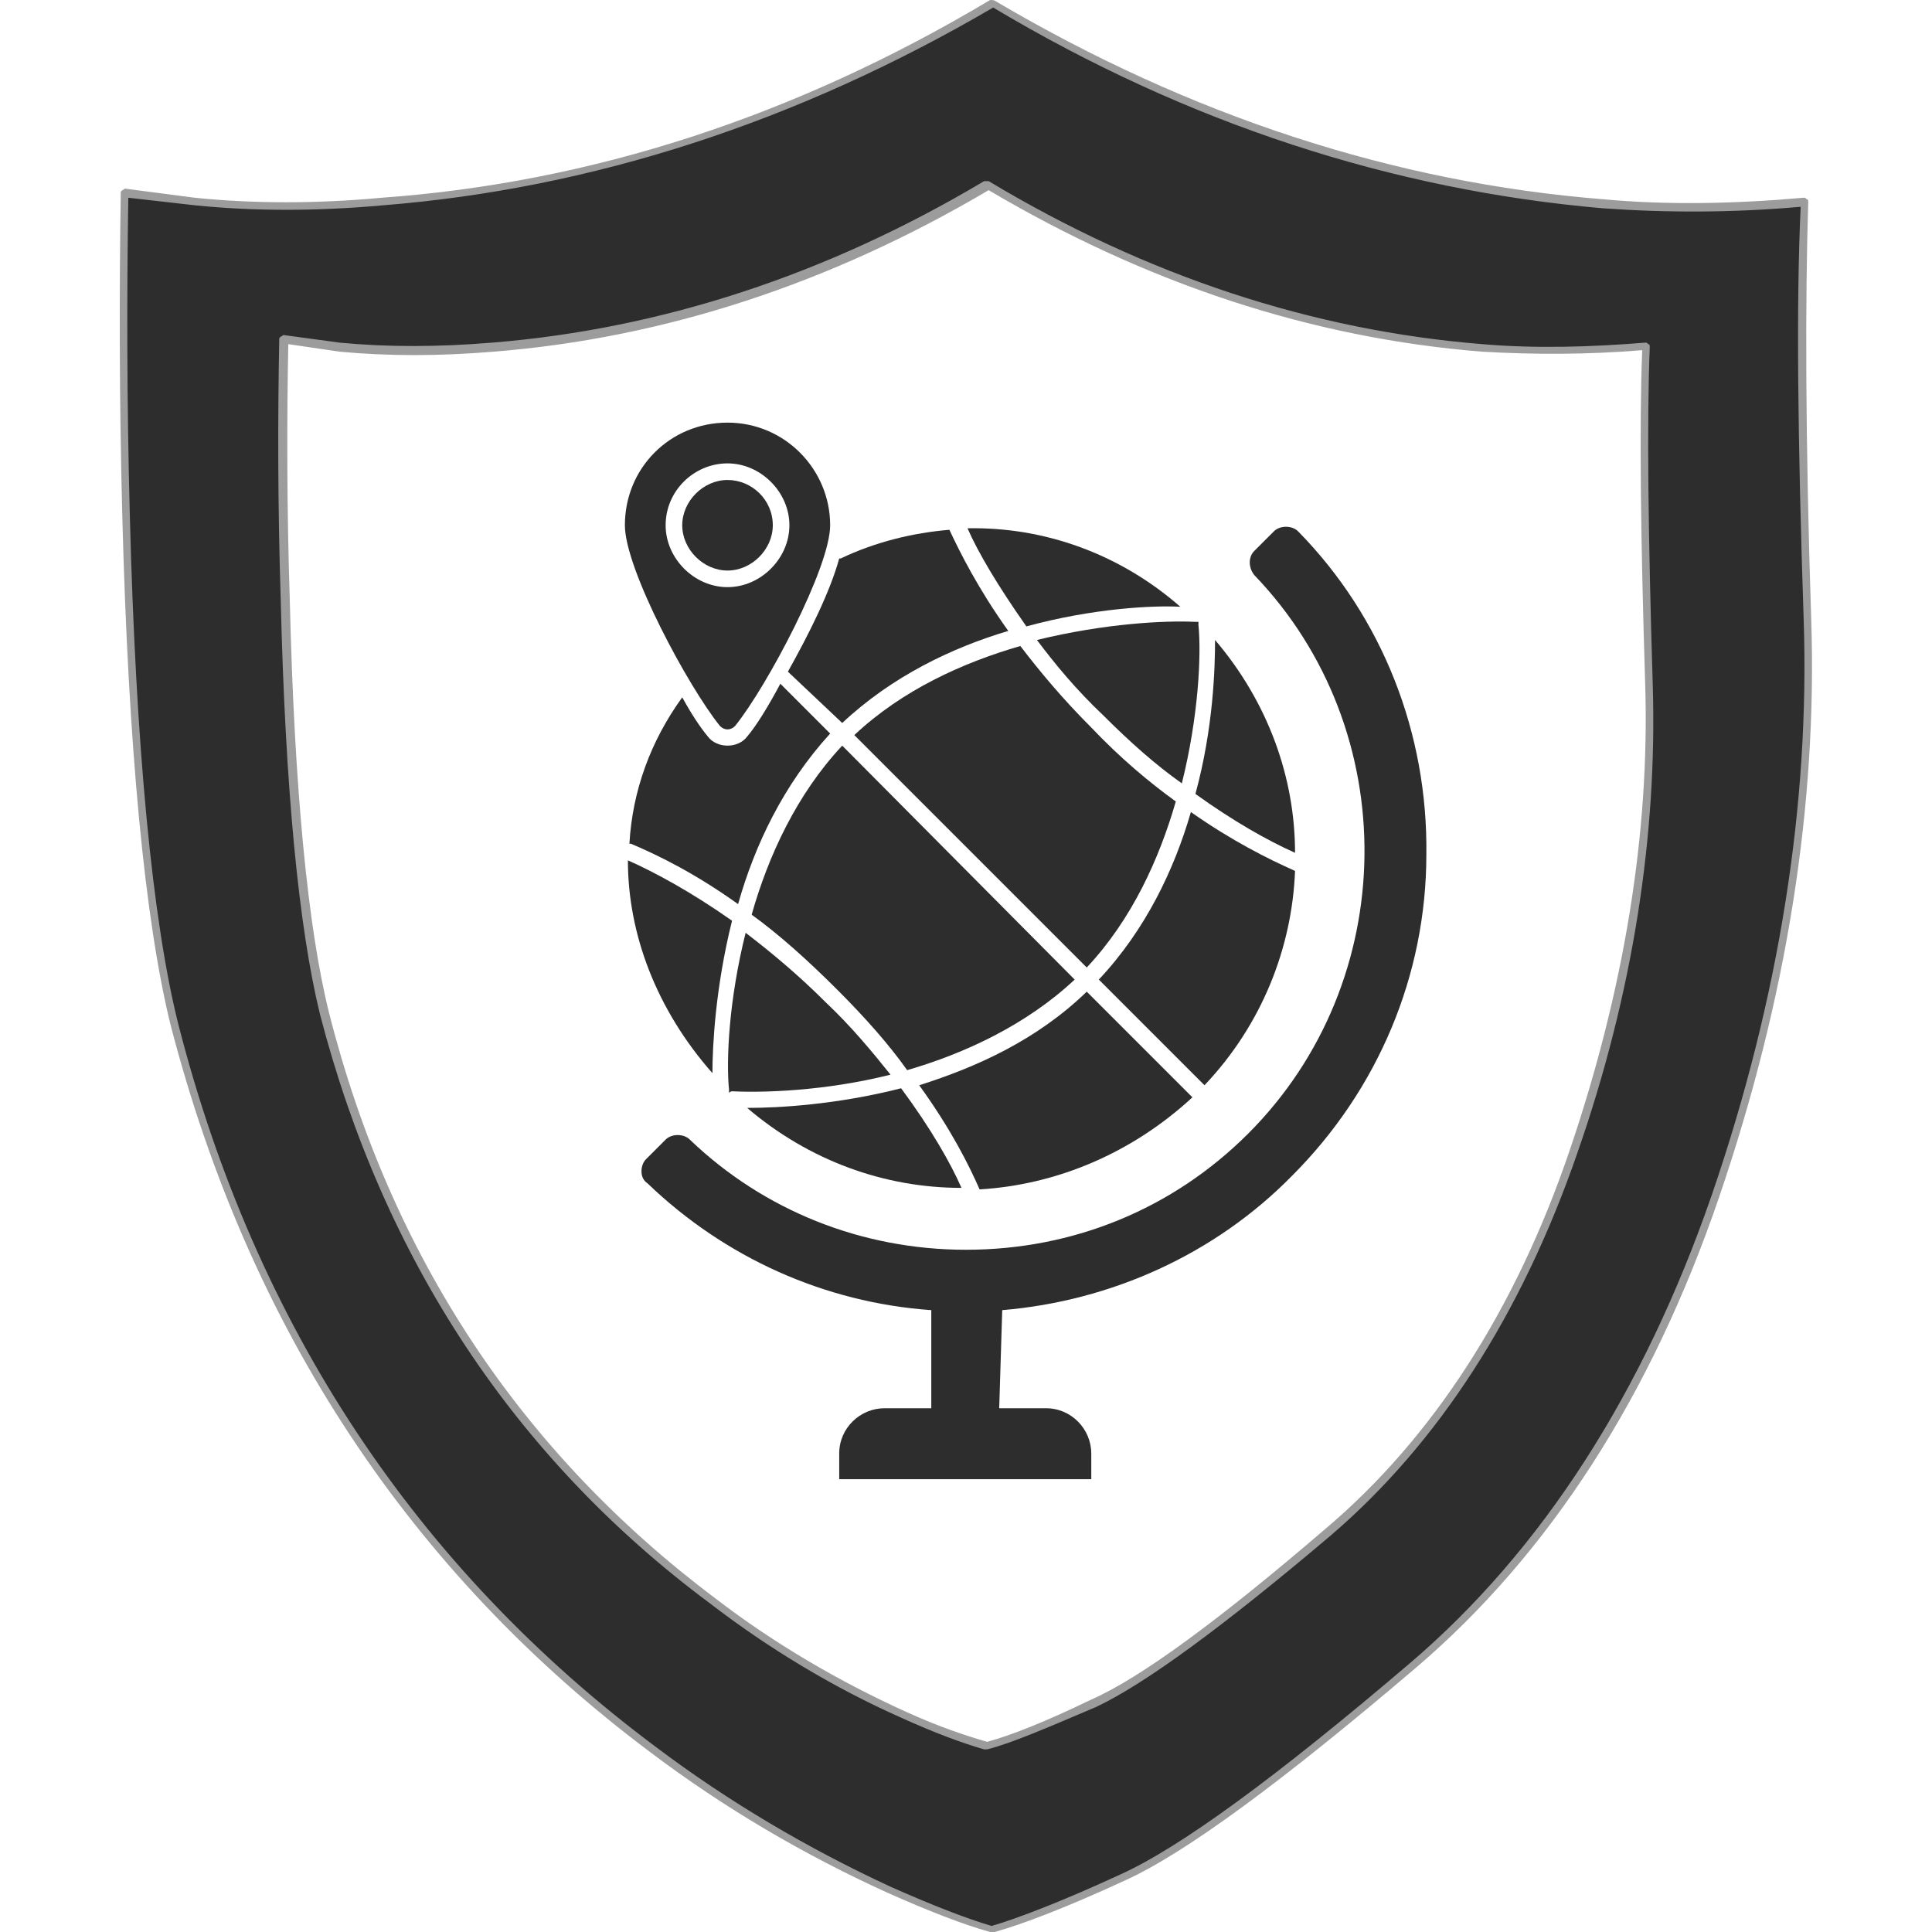 <?xml version="1.0" encoding="utf-8"?>
<!-- Generator: Adobe Illustrator 23.0.0, SVG Export Plug-In . SVG Version: 6.00 Build 0)  -->
<svg version="1.1" baseProfile="tiny" id="Layer_1" xmlns="http://www.w3.org/2000/svg" xmlns:xlink="http://www.w3.org/1999/xlink"
	 x="0px" y="0px" viewBox="0 0 128 128" xml:space="preserve">
<g>
	<g>
		<linearGradient id="SVGID_1_" gradientUnits="userSpaceOnUse" x1="80.561" y1="66.553" x2="54.994" y2="58.031">
			<stop  offset="0" style="stop-color:#2D2D2D"/>
			<stop  offset="1" style="stop-color:#2D2D2D"/>
		</linearGradient>
		<path fill-rule="evenodd" fill="url(#SVGID_1_)" d="M98.2,23.1C86.8,22.2,76,18.6,65.5,12.4h-0.1C54.9,18.6,44,22.2,32.7,23.1
			c-3.6,0.3-7,0.3-10.1,0l-3.7-0.5c-0.1,5.2-0.1,10.9,0.1,17.2c0.3,12.5,1.2,21.7,2.6,27.3c4.2,16.3,12.7,29.3,25.7,38.9
			c4,3,8.2,5.5,12.7,7.6c2.2,1,4,1.7,5.5,2.1h0.1c1.5-0.4,3.8-1.3,6.9-2.8c3.2-1.4,8.4-5.2,15.6-11.3c7.2-6.1,12.6-14.5,16.3-25.2
			c3.7-10.7,5.3-21,5-30.9c-0.3-9.9-0.4-17.4-0.2-22.4C105.3,23.3,101.7,23.3,98.2,23.1z M119.5,13.3c-0.2,6.3-0.2,15.5,0.2,27.7
			c0.4,12.2-1.6,24.9-6.1,38.2c-4.5,13.2-11.2,23.6-20.1,31.1c-8.8,7.5-15.3,12.2-19.2,14c-4,1.8-6.8,2.9-8.6,3.4h-0.1
			c-1.7-0.5-4-1.3-6.7-2.6c-5.5-2.5-10.7-5.6-15.7-9.3C27.3,104,16.7,88,11.6,67.8c-1.7-6.9-2.8-18.2-3.2-33.8
			c-0.2-7.7-0.2-14.7-0.1-21.3l4.6,0.6c4,0.4,8.1,0.4,12.5,0c13.9-1.1,27.4-5.5,40.4-13.2l0,0l0,0c13,7.7,26.4,12.1,40.4,13.2
			C110.5,13.8,114.9,13.8,119.5,13.3z"/>
		<path fill="#9C9C9C" d="M65.6,128C65.6,128,65.6,128,65.6,128c-1.8-0.5-4.1-1.4-6.8-2.6c-5.5-2.5-10.8-5.6-15.7-9.3
			C27.2,104.2,16.5,88,11.3,67.9C9.6,61,8.5,49.6,8.1,34.1C7.9,26.4,7.9,19.3,8,12.8c0-0.1,0-0.1,0.1-0.2c0.1,0,0.1-0.1,0.2-0.1
			l4.6,0.6c3.9,0.4,8.1,0.4,12.4,0C39.2,12.1,52.7,7.7,65.6,0C65.7,0,65.9,0,66,0.1c12.9,7.6,26.4,12,40.2,13.1
			c4.3,0.4,8.8,0.3,13.3-0.1c0.1,0,0.1,0,0.2,0.1c0.1,0,0.1,0.1,0.1,0.2c-0.2,6.3-0.2,15.6,0.2,27.7c0.4,12.2-1.6,25-6.1,38.2
			c-4.5,13.2-11.3,23.7-20.1,31.2c-8.8,7.5-15.3,12.3-19.3,14.1c-3.9,1.8-6.8,2.9-8.6,3.4C65.8,128,65.7,128,65.6,128
			C65.7,128,65.6,128,65.6,128z M8.5,13.1c-0.1,6.4-0.1,13.5,0.1,21c0.4,15.5,1.5,26.9,3.2,33.7c5.1,20,15.8,36.1,31.6,47.9
			c4.9,3.7,10.2,6.8,15.6,9.3c2.7,1.2,5,2.1,6.7,2.6c1.7-0.5,4.6-1.6,8.5-3.4c4-1.8,10.4-6.5,19.2-14c8.8-7.5,15.5-18,20-31
			c4.5-13.1,6.5-26,6.1-38.1c-0.4-11.9-0.5-21.2-0.2-27.4c-4.5,0.4-8.9,0.4-13.1,0.1C92.3,12.6,78.7,8.2,65.8,0.5
			c-13,7.6-26.6,12-40.4,13.1c-4.4,0.4-8.6,0.4-12.5,0L8.5,13.1z M65.4,115.9C65.4,115.9,65.4,115.9,65.4,115.9c-0.1,0-0.1,0-0.2,0
			c-1.4-0.4-3.3-1.1-5.5-2.1c-4.5-2-8.8-4.6-12.7-7.6c-12.9-9.6-21.6-22.8-25.8-39c-1.4-5.7-2.3-14.9-2.6-27.4
			c-0.2-6.3-0.2-12.1-0.1-17.3c0-0.1,0-0.1,0.1-0.2c0.1,0,0.1-0.1,0.2-0.1l3.7,0.5c3.1,0.3,6.5,0.3,10.1,0
			c11.2-0.9,22.2-4.5,32.6-10.7c0,0,0.1,0,0.1,0c0,0,0.1,0,0.2,0C76,18.3,87,21.9,98.2,22.8c3.5,0.3,7.1,0.2,10.8-0.1
			c0.1,0,0.1,0,0.2,0.1c0.1,0,0.1,0.1,0.1,0.2c-0.2,5-0.1,12.6,0.2,22.4c0.3,9.9-1.3,20.4-5,31c-3.7,10.7-9.2,19.2-16.3,25.3
			c-7.2,6.1-12.4,9.9-15.6,11.4C69.3,114.5,67,115.5,65.4,115.9C65.5,115.9,65.5,115.9,65.4,115.9z M19.1,22.8
			c-0.1,5.1-0.1,10.8,0.1,17c0.3,12.5,1.2,21.7,2.6,27.3c4.1,16.2,12.8,29.2,25.6,38.8c3.9,3,8.2,5.5,12.6,7.5c2.2,1,4,1.6,5.4,2
			c1.5-0.4,3.8-1.3,6.9-2.8c3.2-1.4,8.4-5.2,15.5-11.3c7.1-6,12.6-14.5,16.2-25.1c3.6-10.6,5.3-21,5-30.8
			c-0.3-9.7-0.4-17.1-0.2-22.2c-3.6,0.3-7.2,0.3-10.6,0.1c-11.3-0.9-22.2-4.5-32.7-10.7C55,18.8,44,22.4,32.7,23.3
			c-3.6,0.3-7,0.3-10.2,0L19.1,22.8z"/>
	</g>
	<g>
		<path fill="#2D2D2D" d="M77.9,53.1c-1.8-1.3-3.7-2.9-5.6-4.9c-1.9-1.9-3.4-3.7-4.7-5.4c-3.8,1.1-7.8,2.9-11,5.9L72,64.1
			C75,60.9,76.8,56.9,77.9,53.1z"/>
		<path fill="#2D2D2D" d="M79,72.7l-7-7c-3.3,3.2-7.3,5-11.1,6.2c2.1,2.9,3.3,5.3,4,6.9C70,78.5,75,76.4,79,72.7z"/>
		<path fill="#2D2D2D" d="M59.7,72.1c-4.3,1.1-8.2,1.3-10.1,1.3c0,0-0.1,0-0.1,0c4.1,3.5,9.1,5.3,14.2,5.3
			C63,77.1,61.7,74.8,59.7,72.1z"/>
		<path fill="#2D2D2D" d="M85.8,57.7c-1.8-0.8-4.2-2-6.9-3.9c-1.1,3.8-3,7.8-6.1,11.1l7,7C83.6,67.9,85.6,62.8,85.8,57.7z"/>
		<path fill="#2D2D2D" d="M68.7,42.4c1.2,1.6,2.6,3.3,4.4,5c1.8,1.8,3.5,3.3,5.2,4.5c1.1-4.4,1.3-8.5,1.1-10.5c0-0.1,0-0.1,0-0.2
			c-0.1,0-0.1,0-0.2,0C77.2,41.1,73.2,41.3,68.7,42.4z"/>
		<path fill="#2D2D2D" d="M49.8,60.6c1.8,1.3,3.7,3,5.7,5c1.8,1.8,3.4,3.6,4.6,5.3c3.8-1.1,7.9-3,11.1-6L55.8,49.4
			C52.8,52.6,50.9,56.7,49.8,60.6z"/>
		<path fill="#2D2D2D" d="M48.5,61c-2.7-1.9-5.1-3.2-6.9-4c0,4.9,1.9,9.9,5.6,14.1C47.2,69.3,47.4,65.4,48.5,61z"/>
		<path fill="#2D2D2D" d="M48.5,72.3c2,0.1,6.1,0,10.5-1.1c-1.2-1.5-2.6-3.2-4.3-4.8c-1.8-1.8-3.6-3.3-5.3-4.6
			c-1.1,4.4-1.3,8.4-1.1,10.4c0,0.1,0,0.1,0,0.2C48.4,72.3,48.5,72.3,48.5,72.3z"/>
		<path fill="#2D2D2D" d="M80.5,42.4c0,1.8-0.1,5.8-1.3,10.2c2.5,1.8,4.8,3.1,6.6,3.9C85.8,51.5,84,46.5,80.5,42.4z"/>
		<path fill="#2D2D2D" d="M49.5,48.8c-0.3,0.4-0.8,0.6-1.3,0.6s-1-0.2-1.3-0.6c-0.5-0.6-1.1-1.5-1.7-2.6c-2.1,2.9-3.3,6.2-3.5,9.7
			c0,0,0.1,0,0.1,0c1.9,0.8,4.3,2,7.1,4C50,56,51.9,52,55,48.6l-3.3-3.3C50.9,46.8,50.1,48.1,49.5,48.8z"/>
		<path fill="#2D2D2D" d="M48.7,48.1c2.1-2.6,6.3-10.5,6.3-13.3c0-3.7-3-6.8-6.8-6.8s-6.8,3-6.8,6.8c0,2.9,4.2,10.7,6.3,13.3
			C48,48.4,48.4,48.4,48.7,48.1z M44.1,34.8c0-2.3,1.9-4.1,4.1-4.1s4.1,1.9,4.1,4.1s-1.9,4.1-4.1,4.1S44.1,37,44.1,34.8z"/>
		<path fill="#2D2D2D" d="M78.2,40.2c-4-3.5-9-5.3-14.1-5.2c0.7,1.6,2,3.8,3.9,6.5C72.4,40.3,76.4,40.1,78.2,40.2z"/>
		<path fill="#2D2D2D" d="M55.8,47.9c3.3-3.1,7.3-5,11-6.1c-2-2.8-3.2-5.2-3.9-6.7c-2.4,0.2-4.9,0.8-7.2,1.9c0,0,0,0-0.1,0
			c-0.6,2.2-2,5-3.4,7.5L55.8,47.9z"/>
		<path fill="#2D2D2D" d="M51.2,34.8c0-1.7-1.4-3-3-3s-3,1.4-3,3s1.4,3,3,3S51.2,36.4,51.2,34.8z"/>
		<path fill="#2D2D2D" d="M66.4,86.8c7.2-0.6,14.1-3.7,19.2-8.9c5.7-5.7,8.9-13.3,8.9-21.3c0.1-8-2.9-15.7-8.5-21.4
			c-0.4-0.4-1.2-0.4-1.6,0l-1.3,1.3c-0.4,0.4-0.4,1.1,0,1.6c9.9,10.3,9.7,26.9-0.4,37c-5,5-11.6,7.7-18.7,7.7c0,0,0,0,0,0
			c-6.9,0-13.4-2.6-18.3-7.3c-0.4-0.4-1.2-0.4-1.6,0l-1.3,1.3c-0.2,0.2-0.3,0.5-0.3,0.8c0,0.3,0.1,0.6,0.4,0.8
			c5.1,4.9,11.7,7.9,18.8,8.4c0,0,0,0,0,0v6.5h-3.1c-1.6,0-3,1.3-3,3V98h16.7v-1.7c0-1.6-1.3-3-3-3h-3.1L66.4,86.8
			C66.4,86.8,66.4,86.8,66.4,86.8z"/>
	</g>
</g>
</svg>
